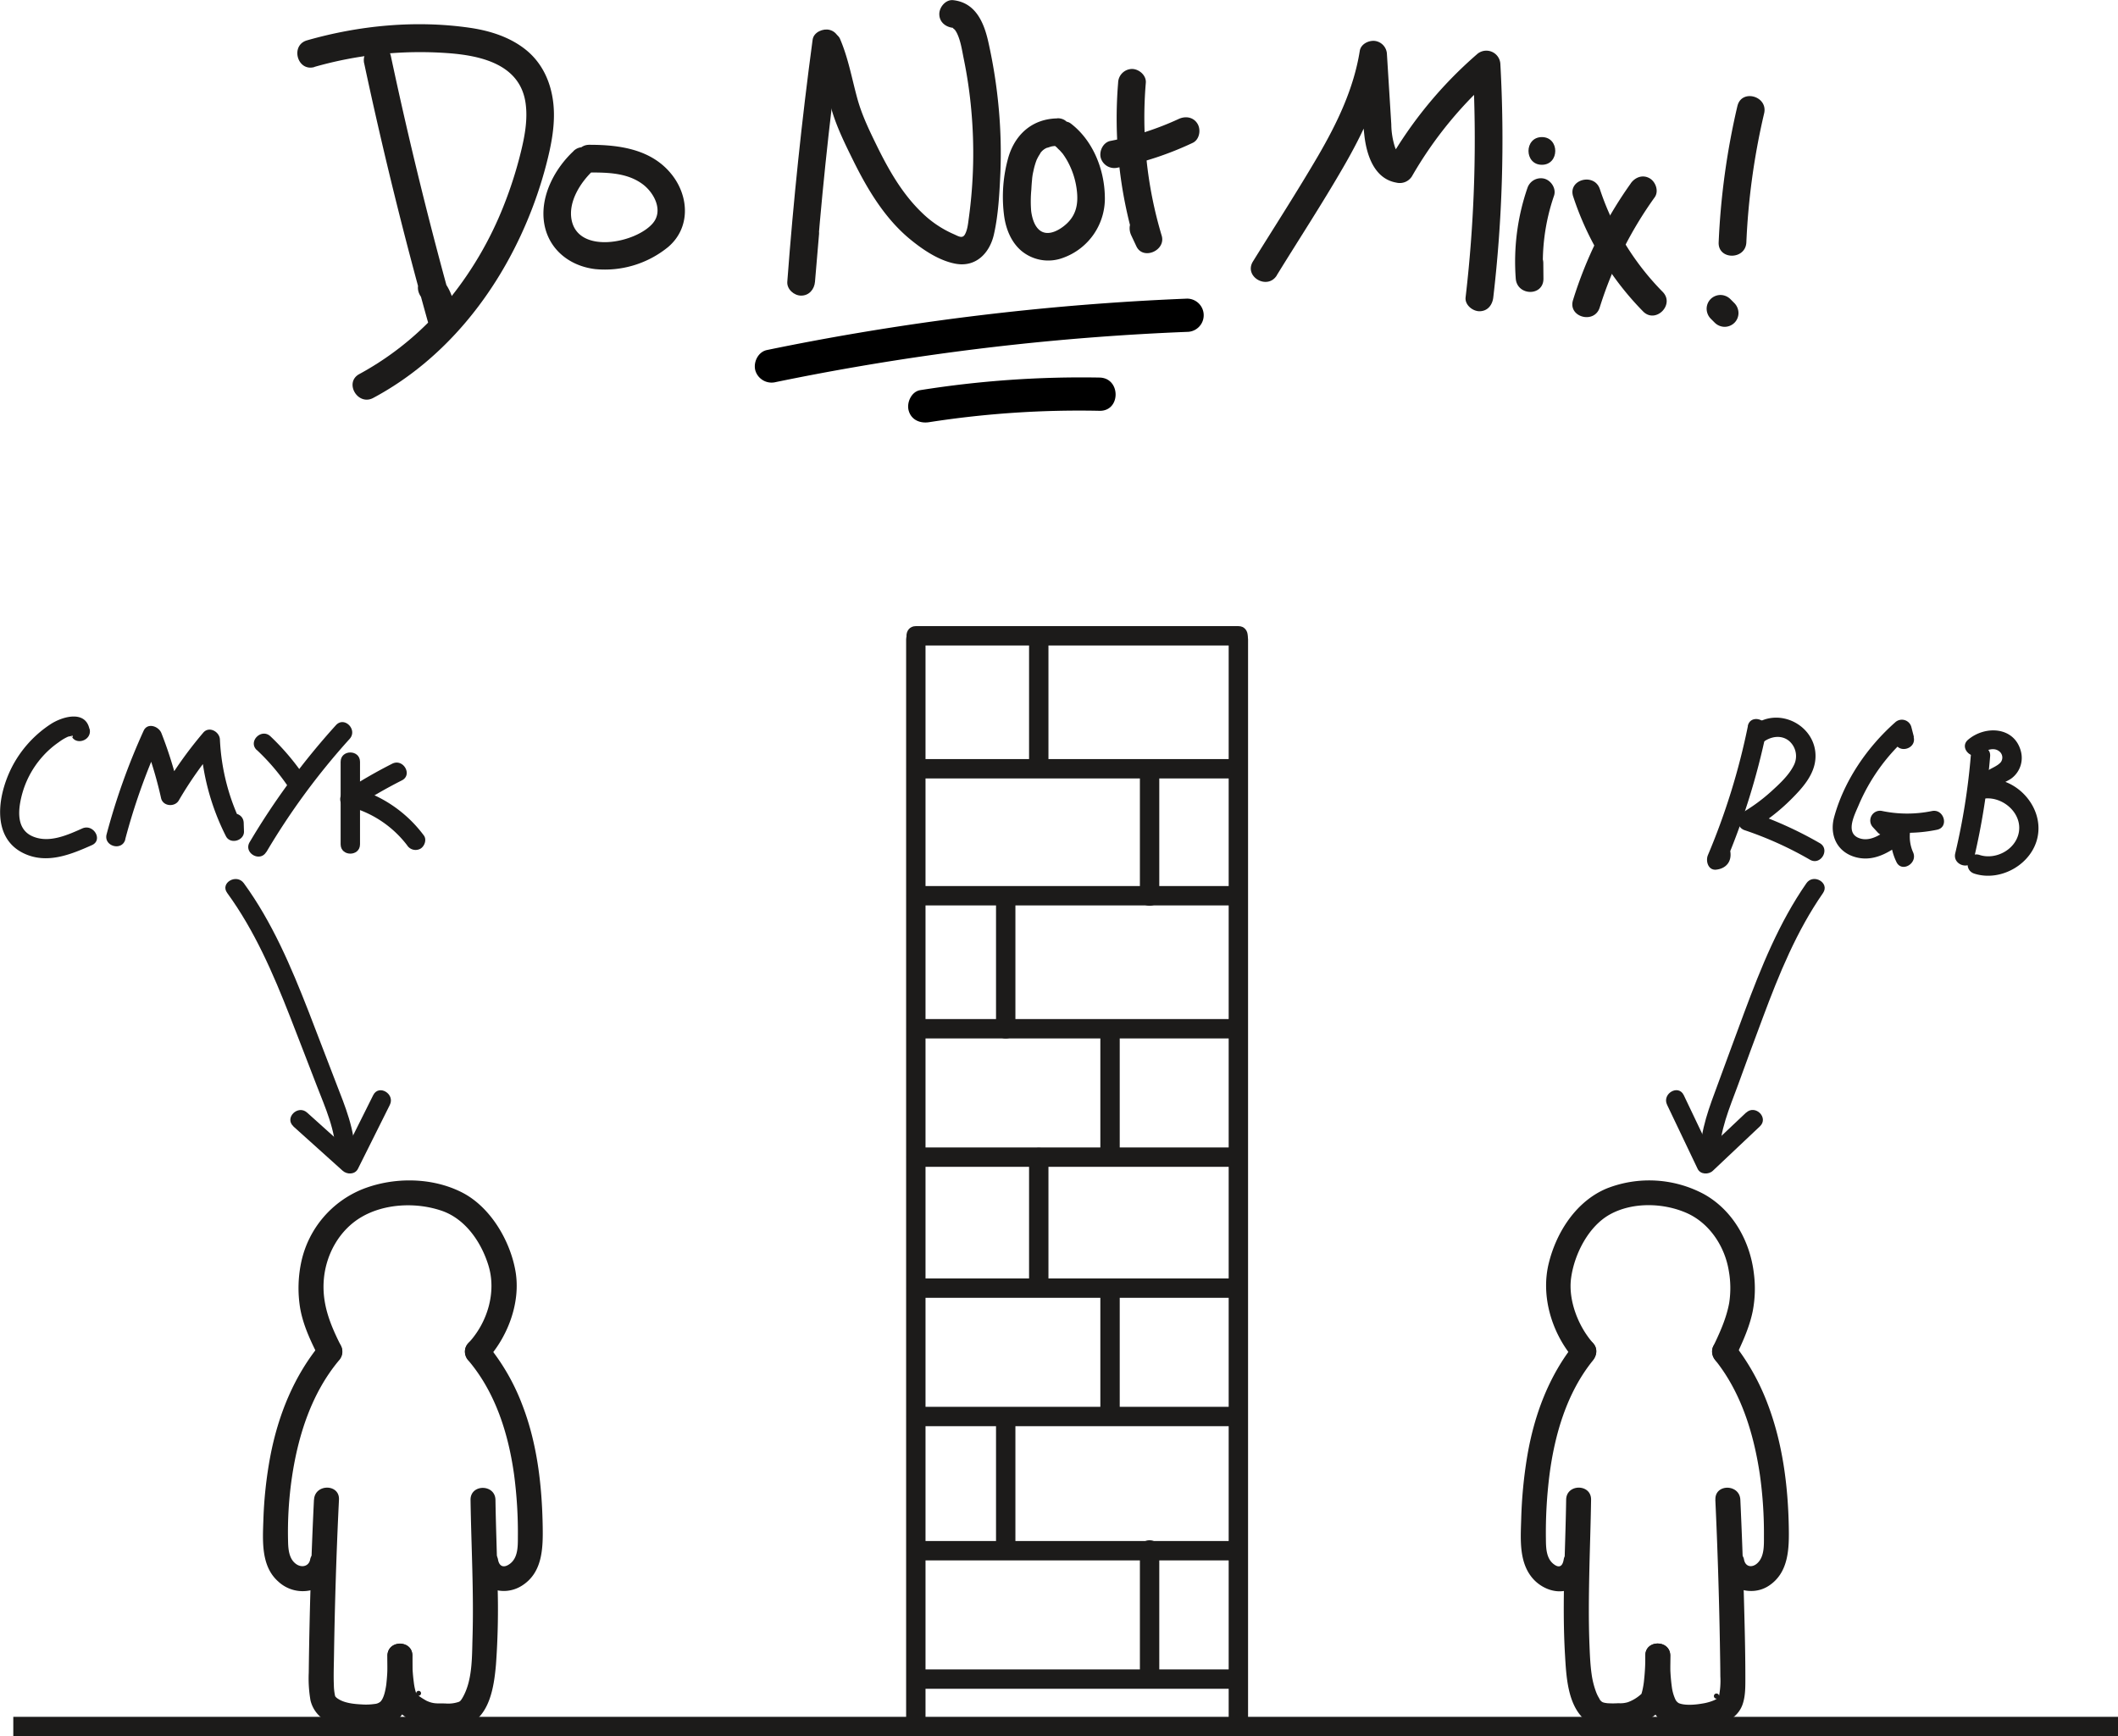 <svg xmlns="http://www.w3.org/2000/svg" viewBox="0 0 764.8 626.91"><defs><style>.a{fill:#1c1b1a;}.b{fill:none;stroke:#1c1b1a;stroke-miterlimit:10;stroke-width:7px;}</style></defs><title>nomixing</title><path d="M648.58,318.89A916.33,916.33,0,0,1,764,302.67q16.56-1.26,33.15-1.92a6,6,0,0,0,0-12,942,942,0,0,0-118.59,12.35q-16.62,2.8-33.12,6.21c-3.18.65-5,4.4-4.19,7.38a6.12,6.12,0,0,0,7.38,4.19h0Z" transform="translate(-368.5 -180.92)"/><path d="M704,333.36a352.48,352.48,0,0,1,61.55-4.11c7.72,0.15,7.72-11.85,0-12a370.47,370.47,0,0,0-64.74,4.54c-3.2.5-5,4.51-4.19,7.38,0.94,3.42,4.17,4.7,7.38,4.19h0Z" transform="translate(-368.5 -180.92)"/><path class="a" d="M695.7,411.75V802.66c0,4.5,7,4.51,7,0V772.79c0-4.5-7-4.51-7,0v29.87c0,4.5,7,4.51,7,0V411.75c0-4.5-7-4.51-7,0h0Z" transform="translate(-368.5 -180.92)"/><path class="a" d="M699.2,414H815.67c4.5,0,4.51-7,0-7H699.2c-4.5,0-4.51,7,0,7h0Z" transform="translate(-368.5 -180.92)"/><path class="a" d="M812.17,411.75V802.66c0,4.5,7,4.51,7,0V411.75c0-4.5-7-4.51-7,0h0Z" transform="translate(-368.5 -180.92)"/><path class="a" d="M699.2,462H815.67c4.5,0,4.51-7,0-7H699.2c-4.5,0-4.51,7,0,7h0Z" transform="translate(-368.5 -180.92)"/><path class="a" d="M740.09,411.75v46.36c0,4.5,7,4.51,7,0v-3.5c0-4.5-7-4.51-7,0v3.5c0,4.5,7,4.51,7,0V411.75c0-4.5-7-4.51-7,0h0Z" transform="translate(-368.5 -180.92)"/><path class="a" d="M699.2,507.85H815.67c4.5,0,4.51-7,0-7H699.2c-4.5,0-4.51,7,0,7h0Z" transform="translate(-368.5 -180.92)"/><path class="a" d="M780.11,459.11v44.23c0,4.5,7,4.51,7,0V503.1c0-4.5-7-4.51-7,0v1.49c0,4.5,7,4.51,7,0v-0.24c0-4.5-7-4.51-7,0v0.24c0,4.5,7,4.51,7,0V503.1c0-4.5-7-4.51-7,0v0.24c0,4.5,7,4.51,7,0V459.11c0-4.5-7-4.51-7,0h0Z" transform="translate(-368.5 -180.92)"/><path class="a" d="M699.2,555.88H815.67c4.5,0,4.51-7,0-7H699.2c-4.5,0-4.51,7,0,7h0Z" transform="translate(-368.5 -180.92)"/><path class="a" d="M728.16,504.35v45c0,4.5,7,4.51,7,0v-0.16c0-4.5-7-4.51-7,0v3.33c0,4.5,7,4.51,7,0v-0.16c0-4.5-7-4.51-7,0v0.16c0,4.5,7,4.51,7,0v-3.33c0-4.5-7-4.51-7,0v0.16c0,4.5,7,4.51,7,0v-45c0-4.5-7-4.51-7,0h0Z" transform="translate(-368.5 -180.92)"/><path class="a" d="M699.2,602.24H815.67c4.5,0,4.51-7,0-7H699.2c-4.5,0-4.51,7,0,7h0Z" transform="translate(-368.5 -180.92)"/><path class="a" d="M765.83,552.38v44.36c0,4.5,7,4.51,7,0v-0.33c0-4.5-7-4.51-7,0v0.66c0,4.5,7,4.51,7,0v-0.33c0-4.5-7-4.51-7,0v0.33c0,4.5,7,4.51,7,0v-0.66c0-4.5-7-4.51-7,0v0.33c0,4.5,7,4.51,7,0V552.38c0-4.5-7-4.51-7,0h0Z" transform="translate(-368.5 -180.92)"/><path class="a" d="M699.2,649.53H815.67c4.5,0,4.51-7,0-7H699.2c-4.5,0-4.51,7,0,7h0Z" transform="translate(-368.5 -180.92)"/><path class="a" d="M740.09,598.74v46.9c0,4.5,7,4.51,7,0v-3.5c0-4.5-7-4.51-7,0v3.5c0,4.5,7,4.51,7,0v-46.9c0-4.5-7-4.51-7,0h0Z" transform="translate(-368.5 -180.92)"/><path class="a" d="M699.2,695.89H815.67c4.5,0,4.51-7,0-7H699.2c-4.5,0-4.51,7,0,7h0Z" transform="translate(-368.5 -180.92)"/><path class="a" d="M765.83,647.64V692c0,4.5,7,4.51,7,0v-3.5c0-4.5-7-4.51-7,0V692c0,4.5,7,4.51,7,0V647.64c0-4.5-7-4.51-7,0h0Z" transform="translate(-368.5 -180.92)"/><path class="a" d="M699.2,744.34H815.67c4.5,0,4.51-7,0-7H699.2c-4.5,0-4.51,7,0,7h0Z" transform="translate(-368.5 -180.92)"/><path class="a" d="M728.16,694.08v46.36c0,4.5,7,4.51,7,0v-3.5c0-4.5-7-4.51-7,0v3.5c0,4.5,7,4.51,7,0V694.08c0-4.5-7-4.51-7,0h0Z" transform="translate(-368.5 -180.92)"/><path class="a" d="M699.2,790.7H815.67c4.5,0,4.51-7,0-7H699.2c-4.5,0-4.51,7,0,7h0Z" transform="translate(-368.5 -180.92)"/><path class="a" d="M780.11,740.45v46.36c0,4.5,7,4.51,7,0v-3.5c0-4.5-7-4.51-7,0v3.5c0,4.5,7,4.51,7,0V740.45c0-4.5-7-4.51-7,0h0Z" transform="translate(-368.5 -180.92)"/><path class="a" d="M500,203.76q10,46.85,22.91,93c1.57,5.62,9.44,4.18,9.82-1.33a19.7,19.7,0,0,0-4.83-14c-1.72-2.09-5.29-1.78-7.07,0-2.06,2.06-1.72,5,0,7.07a9.55,9.55,0,0,1,1.9,7l9.82-1.33q-12.93-46.13-22.91-93c-1.34-6.29-11-3.63-9.64,2.66h0Z" transform="translate(-368.5 -180.92)"/><path class="a" d="M482,205.09a138.82,138.82,0,0,1,48-5c11.85,0.84,26,3.89,28.22,17.63,1,6.28-.31,12.82-1.84,18.9a147.63,147.63,0,0,1-6.08,18.78,128.64,128.64,0,0,1-19,32.8,108,108,0,0,1-33,27.76c-5.68,3-.63,11.67,5,8.63,25.57-13.68,44.36-37.27,55.48-63.72a150.27,150.27,0,0,0,6.86-20.13c1.9-7.24,3.48-14.93,2.67-22.44-0.83-7.69-4-14.74-10.16-19.59-5.75-4.52-12.88-6.72-20-7.76-19.5-2.82-39.87-.87-58.76,4.53-6.18,1.76-3.55,11.42,2.66,9.64h0Z" transform="translate(-368.5 -180.92)"/><path class="a" d="M575.58,235.5c-6.53,6.1-11.61,15.42-10.76,24.59,0.94,10.15,8.79,16.83,18.62,18a36.13,36.13,0,0,0,26.35-8c8-6.83,7.57-18,1.48-25.89-7.23-9.36-18.89-11-29.94-11-6.43,0-6.44,10,0,10,6.7,0,13.89.1,19.47,4.41,4,3.12,7.21,9.37,3.49,13.85-6,7.21-26.94,11.46-29.39-1.15-1.26-6.48,3.13-13.47,7.75-17.79s-2.37-11.46-7.07-7.07h0Z" transform="translate(-368.5 -180.92)"/><path class="a" d="M661.94,195.22q-5.87,43.58-9.15,87.44c-0.2,2.7,2.44,5,5,5,2.9,0,4.77-2.3,5-5l1.47-17.29c0.23-2.69-2.46-5-5-5-2.9,0-4.77,2.3-5,5l-1.47,17.29h10q3.14-42.51,8.8-84.79c0.36-2.67-.64-5.37-3.49-6.15-2.33-.64-5.79.8-6.15,3.49h0Z" transform="translate(-368.5 -180.92)"/><path class="a" d="M663.17,200c2.93,6.82,3.7,14.34,5.89,21.39,1.92,6.19,4.91,12.18,7.79,18,5.09,10.24,11.32,20.54,20.25,27.89,4.63,3.81,10.43,7.74,16.42,8.86,7.34,1.37,12.33-3.8,13.87-10.55,1.63-7.16,2-14.89,2.34-22.2a176.73,176.73,0,0,0-.54-22.77,185.66,185.66,0,0,0-3.86-24.77c-1.59-7-4.65-14-12.65-14.87-2.69-.29-5,2.51-5,5,0,2.95,2.3,4.71,5,5-0.35,0,.4.44,0.63,0.72a8.55,8.55,0,0,1,1,1.77c1.18,2.71,1.62,5.87,2.21,8.75a164.27,164.27,0,0,1,2.7,18.39,172,172,0,0,1-.87,38.93c-0.27,1.93-.45,4.27-1.41,6s-2.46.6-4.2-.14a38.29,38.29,0,0,1-11.43-7.77c-7.08-6.82-12-15.52-16.29-24.28-2.67-5.46-5.34-11-6.94-16.85-2-7.27-3.25-14.55-6.24-21.52-1.07-2.48-4.72-3-6.84-1.79-2.57,1.5-2.86,4.35-1.79,6.84h0Z" transform="translate(-368.5 -180.92)"/><path class="a" d="M750.29,223.67c-8.78.15-15,5.47-17.57,13.7a52.29,52.29,0,0,0-1.6,21.75c0.66,4.58,2.53,9.21,6.1,12.29a15.15,15.15,0,0,0,15.15,2.6,22.76,22.76,0,0,0,15.08-22.25c-0.2-9.84-4.36-20.19-12.29-26.24-2.15-1.64-5.6-.34-6.84,1.79-1.5,2.57-.36,5.2,1.79,6.84a9.54,9.54,0,0,0,1,1c0.35,0.36.89,1,1.09,1.21a25.75,25.75,0,0,1,2.33,3.84,28.61,28.61,0,0,1,2.73,8.84c0.78,5.63-.1,10.25-5.06,13.86-2.28,1.66-5.6,3.16-8.17,1.24-2-1.49-2.86-4.53-3.18-7a44.33,44.33,0,0,1,.06-7.74c0.06-1.15.13-2.29,0.25-3.44a18.89,18.89,0,0,1,.49-3.22,25,25,0,0,1,1.19-4.12c0.31-.77-0.28.58,0.08-0.16,0.18-.36.36-0.72,0.56-1.08s1-1.54.57-1a5.35,5.35,0,0,1,2.73-2.18c-0.59.28,1-.29,1.27-0.37a9.63,9.63,0,0,1,2.23-.21c6.43-.11,6.45-10.11,0-10h0Z" transform="translate(-368.5 -180.92)"/><path class="a" d="M772.25,210.82a156.4,156.4,0,0,0,6.08,57.83l9.14-3.85-1.83-3.9c-1.15-2.44-4.66-3.07-6.84-1.79-2.5,1.46-2.95,4.39-1.79,6.84l1.83,3.9c2.42,5.16,10.75,1.51,9.14-3.85a148.45,148.45,0,0,1-5.73-55.18c0.23-2.69-2.46-5-5-5a5.1,5.1,0,0,0-5,5h0Z" transform="translate(-368.5 -180.92)"/><path class="a" d="M772.16,241.44a117.21,117.21,0,0,0,27-8.93c2.45-1.14,3.07-4.66,1.79-6.84-1.47-2.51-4.38-2.94-6.84-1.79a106.83,106.83,0,0,1-24.63,7.92c-2.65.52-4.17,3.69-3.49,6.15a5.1,5.1,0,0,0,6.15,3.49h0Z" transform="translate(-368.5 -180.92)"/><path class="a" d="M829.51,280.37c8-13,16.36-25.78,24-39,7.11-12.26,13.36-25.35,15.6-39.45l-9.82-1.33c0.6,9.66.81,19.44,1.86,29.06,0.77,7.05,3.48,15.79,11.56,17.21a5.19,5.19,0,0,0,5.65-2.3,142.59,142.59,0,0,1,30.46-36.89l-8.54-3.54a491.48,491.48,0,0,1-2.56,84.17c-0.31,2.69,2.52,5,5,5,3,0,4.69-2.31,5-5a491.48,491.48,0,0,0,2.56-84.17,5.07,5.07,0,0,0-8.54-3.54,150.87,150.87,0,0,0-32,38.91l5.65-2.3c-1.77-.31-2.42-1.1-3.18-3.17a27.88,27.88,0,0,1-1.32-8.22l-1.57-25.24A5,5,0,0,0,865,195.7c-2.23-.27-5.09,1.09-5.49,3.58-2.17,13.64-8.13,26-15,37.83-7.55,12.91-15.68,25.5-23.57,38.21-3.41,5.48,5.24,10.51,8.63,5h0Z" transform="translate(-368.5 -180.92)"/><path class="a" d="M920,248.93a81.81,81.81,0,0,0-4.17,32.57c0.48,6.34,10.06,6.52,10,0l-0.05-5.58c-0.06-6.43-10.06-6.45-10,0l0.05,5.58h10a74.31,74.31,0,0,1,3.82-29.91c0.87-2.55-1-5.47-3.49-6.15a5.1,5.1,0,0,0-6.15,3.49h0Z" transform="translate(-368.5 -180.92)"/><path class="a" d="M925.27,240.42c6.43,0,6.45-10,0-10s-6.45,10,0,10h0Z" transform="translate(-368.5 -180.92)"/><path class="a" d="M936.57,251.87a106.49,106.49,0,0,0,25.24,41.5c4.52,4.59,11.59-2.48,7.07-7.07a95.35,95.35,0,0,1-22.67-37.08c-2-6.09-11.66-3.48-9.64,2.66h0Z" transform="translate(-368.5 -180.92)"/><path class="a" d="M957.39,247.11a147.65,147.65,0,0,0-20.88,42.17c-1.92,6.16,7.74,8.79,9.64,2.66A139.19,139.19,0,0,1,966,252.16c1.57-2.2.38-5.57-1.79-6.84-2.52-1.47-5.26-.41-6.84,1.79h0Z" transform="translate(-368.5 -180.92)"/><path class="a" d="M995.87,219.2a265.67,265.67,0,0,0-6.77,49.22c-0.28,6.43,9.72,6.42,10,0a250.87,250.87,0,0,1,6.42-46.56c1.47-6.26-8.17-8.93-9.64-2.66h0Z" transform="translate(-368.5 -180.92)"/><path class="a" d="M994.8,290.39l-1.5-1.5a5.16,5.16,0,0,0-3.54-1.46,5.09,5.09,0,0,0-3.54,1.46,5,5,0,0,0-1.46,3.54,5.21,5.21,0,0,0,1.46,3.54l1.5,1.5a5.16,5.16,0,0,0,3.54,1.46,5.09,5.09,0,0,0,3.54-1.46,5,5,0,0,0,1.46-3.54,5.21,5.21,0,0,0-1.46-3.54h0Z" transform="translate(-368.5 -180.92)"/><path class="a" d="M491.56,666.75c-4-7.92-6.95-15.39-6.09-24.26S491.13,625,499,620.38c8.43-4.94,19.84-5.41,29-2.28,8.6,2.95,14.32,11.39,16.89,19.8,2.94,9.65-.4,20.63-7.23,27.94-4,4.23,2.4,10.61,6.36,6.36,7.77-8.31,12.59-20.9,10.62-32.27-1.91-11-9-23.11-19.14-28.36-10.81-5.58-24.59-5.72-35.84-1.37a36.66,36.66,0,0,0-22.3,26.06,45.07,45.07,0,0,0-.52,16.75c1.07,6.44,4,12.51,6.95,18.29,2.61,5.17,10.37.62,7.77-4.54h0Z" transform="translate(-368.5 -180.92)"/><path class="a" d="M484.49,665.84C474.66,677.61,468.89,692,466.06,707a150.81,150.81,0,0,0-2.46,22.83c-0.25,7.56-.87,16.66,5.4,22.16a12.92,12.92,0,0,0,11.72,3.13,11.52,11.52,0,0,0,8.46-8.72,4.63,4.63,0,0,0-3.14-5.54c-2.18-.6-5.11.74-5.54,3.14s-2.9,3.09-4.92,1.76c-2.71-1.78-3-5.36-3.06-8.3a136.29,136.29,0,0,1,1.42-23.28c2.24-15,7.06-30.17,16.92-42a4.62,4.62,0,0,0,0-6.36c-1.6-1.6-4.8-1.87-6.36,0h0Z" transform="translate(-368.5 -180.92)"/><path class="a" d="M537.66,672.2c9.77,11.52,14.44,26.48,16.48,41.23a159.78,159.78,0,0,1,1.36,22.76c0,3.24,0,7.29-2.92,9.42-2.17,1.6-3.83.94-4.26-1.63-0.4-2.4-3.37-3.74-5.54-3.14-2.55.7-3.54,3.13-3.14,5.54,1.36,8.2,10.49,11.35,17.24,7.14,7.49-4.66,7.72-13.38,7.59-21.27-0.24-15-2-30.35-7.5-44.39a76.79,76.79,0,0,0-12.95-22c-1.57-1.85-4.74-1.62-6.36,0a4.59,4.59,0,0,0,0,6.36h0Z" transform="translate(-368.5 -180.92)"/><path class="a" d="M481.87,722.44q-1.51,31.19-1.88,62.42a46.75,46.75,0,0,0,.62,10,11.48,11.48,0,0,0,7,8.06,32.16,32.16,0,0,0,12.14,2.45c3.62,0.1,7.78-.19,10.85-2.31,7.32-5.07,6.82-16.49,6.83-24.33,0-5.79-9-5.8-9,0a75.58,75.58,0,0,1-.45,10.47c-0.29,2-.84,4.85-2.07,6.12a3.59,3.59,0,0,1-2.12.86,21.61,21.61,0,0,1-4.81.16c-2.67-.13-6.08-0.48-8.38-2a3.73,3.73,0,0,1-1-.85c-0.19-.24,0,0.17.05,0.21a4.83,4.83,0,0,1-.27-1,19.85,19.85,0,0,1-.33-3.44c-0.14-3.45,0-6.92.05-10.38q0.2-13.13.6-26.26,0.46-15.11,1.2-30.21c0.28-5.79-8.72-5.77-9,0h0Z" transform="translate(-368.5 -180.92)"/><path class="a" d="M508.4,778.71a70.67,70.67,0,0,0,.56,9.68c0.43,3.52.83,7.67,3.42,10.35a21.15,21.15,0,0,0,13.24,6.11c3.79,0.29,8,.4,11.57-1,8.27-3.37,9.74-14.25,10.41-22a277.77,277.77,0,0,0,.57-28.64c-0.17-10.24-.6-20.47-0.76-30.7-0.09-5.79-9.09-5.8-9,0,0.25,16.64,1.21,33.28.71,49.92-0.21,6.89,0,15.13-3.49,21.31-0.14.25-.29,0.5-0.45,0.74-0.44.67,0.68-.74-0.21,0.28a1.63,1.63,0,0,1-.87.69,11.79,11.79,0,0,1-4.83.55c-2.88-.05-4.23.22-6.81-1a30,30,0,0,1-3-1.92l-0.36-.3q-0.73-.7,0,0.2a0.87,0.87,0,1,0-.16-0.18,19.64,19.64,0,0,1-1-4.31,64,64,0,0,1-.56-9.68c0.1-5.79-8.9-5.79-9,0h0Z" transform="translate(-368.5 -180.92)"/><line class="b" x1="4.8" y1="623.41" x2="764.8" y2="623.41"/><path class="a" d="M474.4,587.61l17.85,16.05c1.57,1.41,4.44,1.41,5.5-.71l11.51-23.06c2-4-4-7.57-6-3.53l-11.51,23.06,5.5-.71-17.85-16.05c-3.34-3-8.31,1.93-4.95,4.95h0Z" transform="translate(-368.5 -180.92)"/><path class="a" d="M496.67,598c0-9.17-3.55-17.62-6.8-26-3.34-8.65-6.66-17.32-10-26-6.29-16.08-13.1-32.13-23.32-46.17-2.63-3.61-8.7-.12-6,3.53,9.87,13.55,16.54,29,22.62,44.49,3.26,8.33,6.46,16.69,9.68,25,3.11,8.05,6.91,16.3,6.9,25.08,0,4.5,7,4.51,7,0h0Z" transform="translate(-368.5 -180.92)"/><path class="a" d="M400.79,444.09c-1.53-6.95-10-4.33-14-1.7a41,41,0,0,0-12.9,13.53c-6.18,10.52-9.64,28.46,4.75,33.78,7.84,2.9,15.9-.44,23.06-3.63,4.11-1.83.55-7.86-3.53-6-5.38,2.4-11.91,5.36-17.8,2.88s-5.39-9.15-4.13-14.36a33.67,33.67,0,0,1,7.51-14.38,32.68,32.68,0,0,1,6-5.32,17.29,17.29,0,0,1,3.38-2,13.35,13.35,0,0,0,1.38-.29c0.45-.57.19,2-0.39-0.59,1,4.4,7.72,2.54,6.75-1.86h0Z" transform="translate(-368.5 -180.92)"/><path class="a" d="M413.71,484a226.66,226.66,0,0,1,12.72-35.75l-6.4-.84a146,146,0,0,1,6.63,21.69c0.67,3,4.93,3.35,6.4.84a135.79,135.79,0,0,1,13.82-19.55l-6-2.47a86,86,0,0,0,9.2,34.93c1.56,3.09,6.66,1.64,6.52-1.77L456.5,478c-0.19-4.49-7.19-4.51-7,0l0.13,3.09,6.52-1.77a77.5,77.5,0,0,1-8.24-31.4c-0.13-2.79-3.89-4.93-6-2.47a146,146,0,0,0-14.91,21l6.4,0.84a146,146,0,0,0-6.63-21.69c-1-2.46-5-3.87-6.4-.84A237.38,237.38,0,0,0,407,482.15c-1.16,4.36,5.59,6.22,6.75,1.86h0Z" transform="translate(-368.5 -180.92)"/><path class="a" d="M464.69,488.57a252,252,0,0,1,30.06-40.85c3-3.33-1.92-8.3-4.95-4.95A261.19,261.19,0,0,0,458.65,485c-2.3,3.89,3.75,7.41,6,3.53h0Z" transform="translate(-368.5 -180.92)"/><path class="a" d="M461.27,451.75a78.68,78.68,0,0,1,11,12.81c2.53,3.7,8.6.2,6-3.53a87.14,87.14,0,0,0-12.1-14.23c-3.27-3.09-8.23,1.85-4.95,4.95h0Z" transform="translate(-368.5 -180.92)"/><path class="a" d="M491.5,456v29.77c0,4.5,7,4.51,7,0V483c0-4.5-7-4.51-7,0v2.77c0,4.5,7,4.51,7,0V456c0-4.5-7-4.51-7,0h0Z" transform="translate(-368.5 -180.92)"/><path class="a" d="M496.49,472.6a179.66,179.66,0,0,1,17.12-9.9c4-2,.48-8.08-3.53-6a179.66,179.66,0,0,0-17.12,9.9c-3.76,2.46-.25,8.52,3.53,6h0Z" transform="translate(-368.5 -180.92)"/><path class="a" d="M496,472.58a38.68,38.68,0,0,1,19.5,13.54,3.62,3.62,0,0,0,4.79,1.26c1.5-.85,2.39-3.28,1.26-4.79a46.64,46.64,0,0,0-23.68-16.76c-4.32-1.33-6.16,5.43-1.86,6.75h0Z" transform="translate(-368.5 -180.92)"/><path class="a" d="M995,671.29c2.58-5.38,5.18-11,6.38-16.83a43,43,0,0,0,.42-13.86c-1.4-11.57-7.56-22.68-18-28.5A41.91,41.91,0,0,0,948.8,610c-11,4.52-18.19,15.6-21,26.85-3.11,12.26,1.21,26,9.53,35.32,3.86,4.33,10.21-2.05,6.36-6.36-5.31-6-9-15.5-7.86-23.53,1.19-8.57,6.28-18.62,14.08-22.9,8.13-4.46,19.11-4.17,27.48-.54s13.91,12.1,15.35,20.85a35.18,35.18,0,0,1,.15,11.77c-1,5.37-3.24,10.39-5.59,15.28a4.62,4.62,0,0,0,1.61,6.16c2,1.15,5.1.59,6.16-1.61h0Z" transform="translate(-368.5 -180.92)"/><path class="a" d="M988,672.2c9.34,11.73,13.84,26.68,16,41.31a151.93,151.93,0,0,1,1.45,22.27c0,3.17.16,7.21-2.37,9.57-1.91,1.78-4.36,1.36-4.83-1.36-0.42-2.4-3.35-3.74-5.54-3.14-2.53.7-3.56,3.13-3.14,5.54,1.39,8,11,11.4,17.54,7.18,7.35-4.75,7.46-13.55,7.31-21.39-0.28-14.92-2.25-30.17-7.57-44.18a81.76,81.76,0,0,0-12.47-22.16c-1.52-1.9-4.78-1.58-6.36,0-1.88,1.88-1.52,4.46,0,6.36h0Z" transform="translate(-368.5 -180.92)"/><path class="a" d="M937.29,665.84c-9.49,11.74-14.78,26-17.29,40.76a165.43,165.43,0,0,0-2.2,22.83c-0.22,7.5-.93,16.27,4.77,22.08,3,3,7.51,4.78,11.7,3.66a10.76,10.76,0,0,0,7.56-8.78c0.38-2.4-.61-4.84-3.14-5.54-2.14-.59-5.15.73-5.54,3.14s-1.57,3.34-3.71,1.63c-2.65-2.12-2.69-5.91-2.72-9a166.1,166.1,0,0,1,1.3-23.24c1.9-14.57,6.27-29.58,15.64-41.18,1.53-1.89,1.85-4.52,0-6.36-1.58-1.58-4.83-1.9-6.36,0h0Z" transform="translate(-368.5 -180.92)"/><path class="a" d="M987.9,722.44q1.19,25.74,1.64,51.51c0.07,4.1.15,8.2,0.17,12.3a28.8,28.8,0,0,1-.47,7,0.93,0.93,0,1,0,0,.17,1.88,1.88,0,0,1-.39.51,5.18,5.18,0,0,1-1.41.92,18.13,18.13,0,0,1-4.41,1.21c-2.48.43-6.11,0.73-8.3-.16a3.08,3.08,0,0,1-1.33-1.52,15.49,15.49,0,0,1-1.17-4.07,67,67,0,0,1-.6-11.59c0-5.79-9-5.8-9,0,0,7.34-.42,16.79,4.75,22.7,4.89,5.59,15.17,4.53,21.51,2.47,3.9-1.27,7.62-3.68,8.92-7.77,1-3,.93-6.48.93-9.63,0-9.79-.28-19.59-0.54-29.38q-0.46-17.34-1.27-34.67c-0.27-5.77-9.27-5.8-9,0h0Z" transform="translate(-368.5 -180.92)"/><path class="a" d="M962.61,778.71a73.84,73.84,0,0,1-.41,8.52,27.49,27.49,0,0,1-.57,3.74,14.28,14.28,0,0,1-.48,1.74c0.3-.84.12-0.15-0.05,0.05a1.67,1.67,0,1,0,.29-0.38l-0.71.63a14.49,14.49,0,0,1-4.35,2.53,9.62,9.62,0,0,1-3.43.37,29.64,29.64,0,0,1-4,0c-1.64-.22-2-0.32-2.83-1.45,0.37,0.47-.46-0.9-0.59-1.15a14.45,14.45,0,0,1-.69-1.58,30.35,30.35,0,0,1-1.56-6.27c-0.49-3.43-.63-6.93-0.77-10.38-0.35-8.58-.25-17.17-0.08-25.75,0.18-9,.52-17.94.65-26.91,0.08-5.79-8.92-5.8-9,0-0.27,18.63-1.51,37.32-.42,55.94,0.45,7.65.88,17.9,7,23.41,3.46,3.11,7.92,3.14,12.3,3.12a19.54,19.54,0,0,0,11.22-3.28c2-1.35,4.08-2.88,5.12-5.1a20.36,20.36,0,0,0,1.53-5.81,76,76,0,0,0,.84-12c-0.09-5.79-9.09-5.8-9,0h0Z" transform="translate(-368.5 -180.92)"/><path class="a" d="M999,582.66l-17,16.05,5.5,0.71-11-23.06c-1.93-4.07-8-.52-6,3.53l11,23.06c1,2.11,4,2.14,5.5.71l17-16.05c3.28-3.1-1.67-8-4.95-4.95h0Z" transform="translate(-368.5 -180.92)"/><path class="a" d="M989.42,598c0-8.76,3.6-17,6.58-25.08,3-8.24,6-16.49,9.11-24.72,5.81-15.58,12.13-31.08,21.66-44.81,2.57-3.71-3.49-7.21-6-3.53-9.86,14.21-16.36,30.36-22.37,46.49-3.18,8.53-6.3,17.09-9.45,25.63s-6.49,16.9-6.49,26c0,4.5,7,4.51,7,0h0Z" transform="translate(-368.5 -180.92)"/><path class="a" d="M999.66,443.07a245.23,245.23,0,0,1-14.43,46.59c-0.9,2.12.06,5.6,3,5.27,3.63-.41,5.69-3,5.06-6.68-0.76-4.43-7.51-2.55-6.75,1.86l1.69-2.18,3,5.27a253.81,253.81,0,0,0,15.14-48.27c0.9-4.4-5.84-6.28-6.75-1.86h0Z" transform="translate(-368.5 -180.92)"/><path class="a" d="M1005.28,448.81c2.69-2,6.45-2.64,9.23-.37a7.24,7.24,0,0,1,1.7,8.87c-1.82,3.65-5.32,6.83-8.3,9.53a63,63,0,0,1-10.19,7.47,3.54,3.54,0,0,0,.84,6.4,129.27,129.27,0,0,1,23.49,10.63c3.91,2.26,7.44-3.79,3.53-6A138.65,138.65,0,0,0,1000.42,474l0.84,6.4a71,71,0,0,0,14.05-10.91c4-4,8.38-8.79,8.74-14.77,0.7-11.6-13.05-18.95-22.3-11.92a3.62,3.62,0,0,0-1.26,4.79c0.85,1.49,3.29,2.4,4.79,1.26h0Z" transform="translate(-368.5 -180.92)"/><path class="a" d="M1059.6,447l-0.95-3.68a3.54,3.54,0,0,0-5.85-1.54c-10.09,8.94-18.43,21.09-22,34.19-1.81,6.66,1.2,12.84,8.08,14.54,7.08,1.75,13.15-2.64,18.39-6.81l-6-2.47a20.85,20.85,0,0,0,2,10.88c1.87,4.09,7.91.54,6-3.53a14,14,0,0,1-1.05-7.35c0.33-3.37-3.89-4.14-6-2.47-3.31,2.64-8,6.51-12.5,4.75-5-1.94-1.51-8.42-.06-11.88a69,69,0,0,1,18-24.89l-5.85-1.54,0.95,3.68c1.12,4.36,7.88,2.51,6.75-1.86h0Z" transform="translate(-368.5 -180.92)"/><path class="a" d="M1051.48,476.53l-1.71-1.86-3.41,5.85a53.22,53.22,0,0,0,21.6,0c4.41-.91,2.54-7.66-1.86-6.75a44.37,44.37,0,0,1-17.88,0,3.53,3.53,0,0,0-3.41,5.85l1.71,1.86c3.06,3.32,8-1.64,4.95-4.95h0Z" transform="translate(-368.5 -180.92)"/><path class="a" d="M1080.13,454a237.72,237.72,0,0,1-5.61,35.08c-1,4.38,5.71,6.25,6.75,1.86a250.46,250.46,0,0,0,5.86-36.94c0.37-4.49-6.63-4.46-7,0h0Z" transform="translate(-368.5 -180.92)"/><path class="a" d="M1084.13,453c1.57-1.33,4.34-2.27,6.17-.88a2.82,2.82,0,0,1,.62,4.08c-1.3,1.43-3.48,2.1-5,3.2a9,9,0,0,0-3.92,5.4c-0.44,2,1,4.64,3.37,4.43,6.56-.59,13.47,5.46,12.09,12.39-1.22,6.16-8.38,9.9-14.17,8-4.3-1.38-6.14,5.38-1.86,6.75,9.6,3.08,21.08-3.52,22.9-13.56,2-10.87-8-21.59-19-20.61l3.37,4.43c0.48-2.23,4.63-3.43,6.3-4.78a9.24,9.24,0,0,0,3.23-9.67c-2.36-8.95-12.94-9.38-19.07-4.16-3.43,2.93,1.54,7.86,4.95,4.95h0Z" transform="translate(-368.5 -180.92)"/></svg>